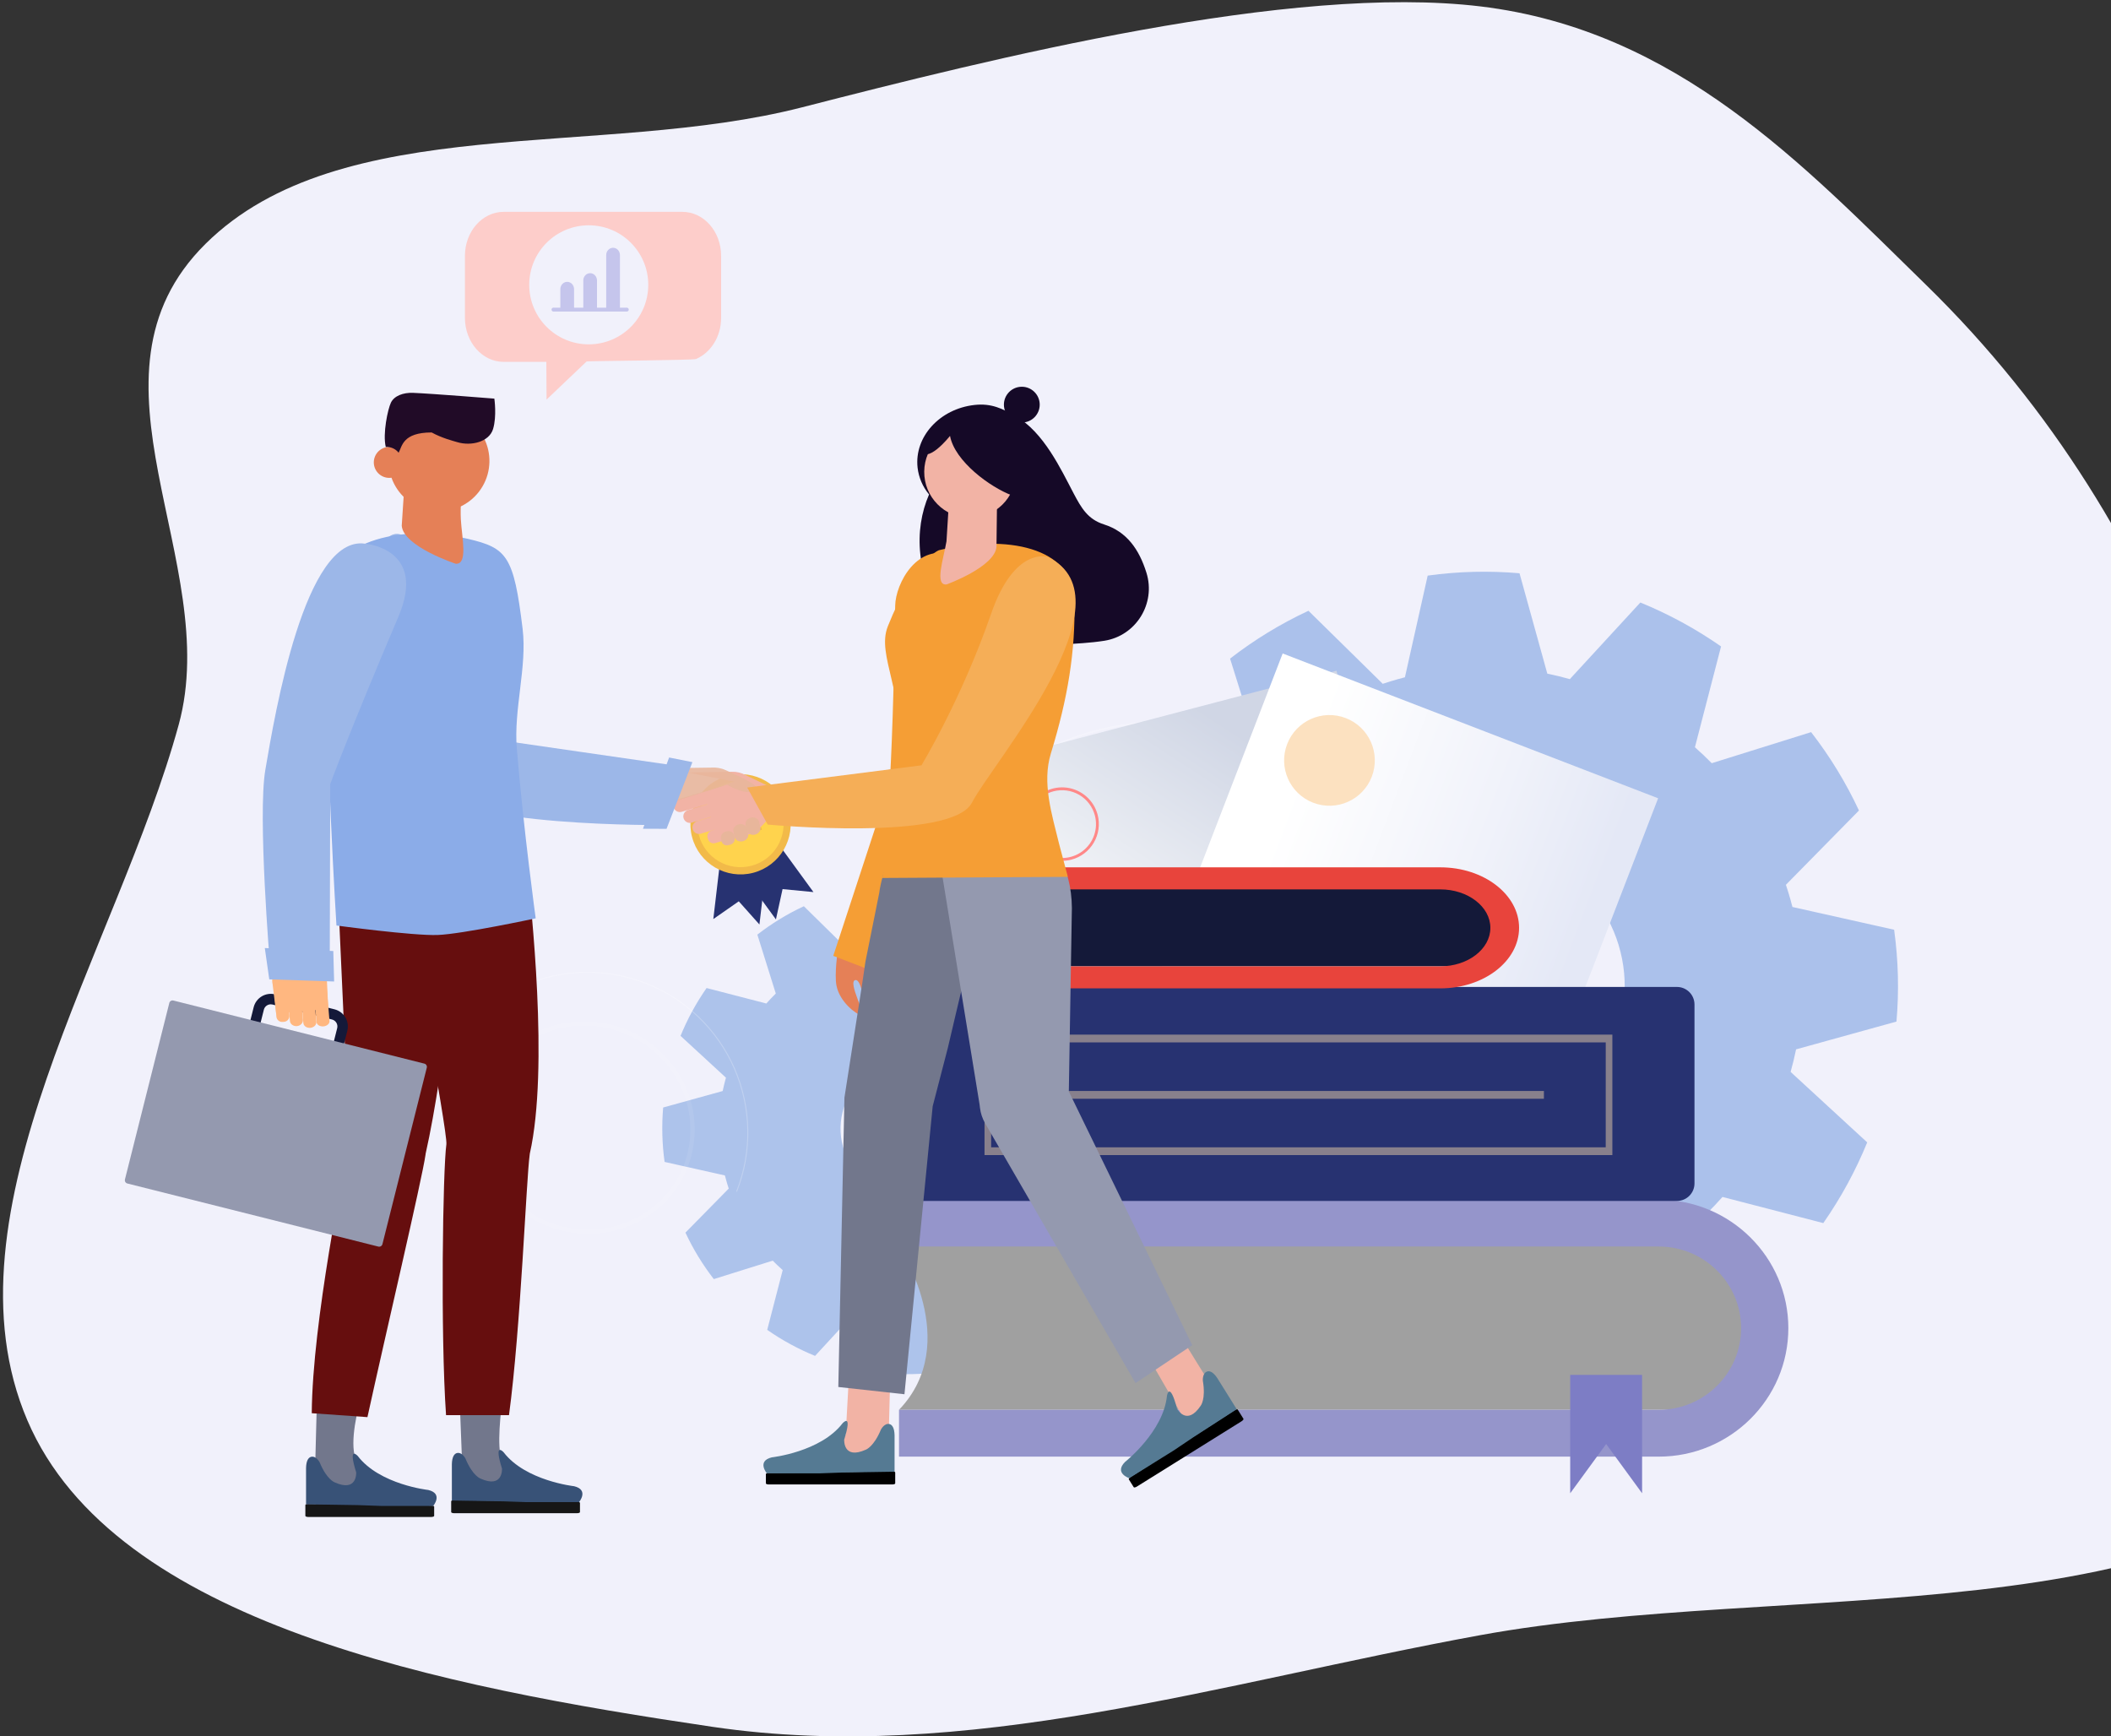<svg width="558" height="459" viewBox="0 0 558 459" fill="none" xmlns="http://www.w3.org/2000/svg">
    <rect x="0" y="0" width="558" height="459" fill="#333333" stroke="none"/>
    <path fill-rule="evenodd" clip-rule="evenodd" d="M508.944 75.138C542.983 108.376 565.164 145.819 581.496 187.336C605.98 249.573 673.235 317.136 627.361 376.154C582.504 433.863 472.828 417.329 391.104 432.276C322.389 444.844 255.325 466.386 188.261 456.465C117.06 445.931 30.286 429.29 7.247 375.489C-16.304 320.493 31.033 250.74 47.242 191.556C59.039 148.485 18.707 99.736 54.325 64.46C90.045 29.083 158.534 42.088 212.013 28.367C262.151 15.503 341.181 -4.364 391.389 1.702C443.318 7.977 476.724 43.676 508.944 75.138Z" fill="#F1F1FB"/>
    <path opacity="0.81" d="M452.461 201.745C451.03 200.283 449.55 198.877 448.02 197.528L454.927 170.878C448.265 166.234 441.111 162.34 433.593 159.268L414.957 179.519C412.994 178.966 411.01 178.485 409.003 178.075L401.653 151.536C393.565 150.835 385.423 151.042 377.381 152.154L371.362 179.034C370.129 179.35 368.899 179.69 367.67 180.07C366.941 180.292 366.218 180.522 365.501 180.76L345.864 161.451C338.506 164.879 331.556 169.121 325.143 174.097L333.368 200.381C331.906 201.812 330.5 203.292 329.151 204.822L302.501 197.915C297.856 204.576 293.963 211.731 290.891 219.248L311.14 237.883C310.587 239.845 310.106 241.83 309.696 243.836L283.157 251.187C282.452 259.276 282.655 267.419 283.763 275.462L310.643 281.483C310.959 282.715 311.299 283.946 311.679 285.175C311.901 285.904 312.131 286.627 312.369 287.344L293.06 306.98C296.488 314.337 300.73 321.287 305.706 327.7L331.997 319.493C333.427 320.955 334.908 322.361 336.438 323.71L329.531 350.359C336.193 355.005 343.349 358.898 350.868 361.97L369.502 341.721C371.465 342.273 373.449 342.755 375.456 343.164L382.806 369.704C390.895 370.405 399.036 370.198 407.078 369.085L413.092 342.196C414.325 341.88 415.556 341.539 416.784 341.16C417.513 340.937 418.236 340.707 418.953 340.469L438.589 359.779C445.946 356.35 452.896 352.108 459.309 347.132L451.085 320.849C452.547 319.418 453.952 317.937 455.301 316.407L481.951 323.314C486.596 316.653 490.49 309.498 493.561 301.981L473.312 283.347C473.865 281.384 474.346 279.399 474.756 277.393L501.295 270.042C501.996 261.954 501.788 253.812 500.675 245.77L473.796 239.751C473.48 238.52 473.14 237.289 472.76 236.059C472.538 235.331 472.307 234.607 472.069 233.889L491.377 214.253C487.948 206.896 483.707 199.946 478.731 193.533L452.461 201.745ZM427.831 249.757C433.828 269.421 422.748 290.222 403.084 296.217C383.421 302.212 362.621 291.136 356.629 271.472C350.638 251.808 361.713 231.007 381.376 225.012C401.04 219.017 421.838 230.095 427.833 249.759L427.831 249.757Z" fill="#9CB7E8"/>
    <g opacity="0.74">
        <g opacity="0.31">
            <path opacity="0.31" d="M355.546 259.371C355.319 253.23 353.889 247.194 351.337 241.604C348.775 235.95 345.152 230.84 340.662 226.554C331.195 217.525 318.566 212.566 305.484 212.74C299.279 212.829 293.148 214.11 287.425 216.511C281.751 218.873 276.597 222.325 272.252 226.671C267.788 231.149 264.291 236.498 261.981 242.384C259.67 248.271 258.594 254.569 258.821 260.889C259.048 267.03 260.478 273.067 263.03 278.657C265.591 284.31 269.213 289.42 273.701 293.707C283.169 302.735 295.798 307.694 308.879 307.52C315.085 307.432 321.217 306.151 326.94 303.749C332.614 301.388 337.769 297.936 342.113 293.589C346.578 289.111 350.074 283.763 352.385 277.876C354.696 271.99 355.772 265.691 355.546 259.371ZM290.623 302.309C284.817 300.045 279.513 296.663 275.012 292.355C270.698 288.233 267.216 283.323 264.753 277.888C262.304 272.521 260.931 266.726 260.713 260.83C260.496 254.769 261.528 248.727 263.745 243.081C265.961 237.435 269.315 232.305 273.598 228.009C277.768 223.836 282.717 220.522 288.164 218.254C293.665 215.946 299.558 214.716 305.522 214.628C318.101 214.46 330.244 219.227 339.35 227.906C343.663 232.026 347.144 236.936 349.607 242.369C352.057 247.736 353.43 253.532 353.649 259.428C353.865 265.49 352.833 271.532 350.617 277.178C348.4 282.824 345.047 287.954 340.764 292.249C336.593 296.422 331.643 299.735 326.196 302.002C320.695 304.31 314.803 305.541 308.838 305.628C302.607 305.725 296.419 304.597 290.623 302.309Z" fill="white"/>
        </g>
    </g>
    <g opacity="0.74">
        <path opacity="0.31" d="M374.24 288.758C374.213 288.748 374.189 288.732 374.168 288.713C374.148 288.693 374.131 288.669 374.12 288.643C374.108 288.617 374.102 288.589 374.102 288.56C374.101 288.531 374.107 288.503 374.117 288.477C381.076 270.749 380.715 251.372 373.1 233.913C365.486 216.455 351.529 203.005 333.801 196.052C316.073 189.099 296.696 189.454 279.237 197.069C261.779 204.684 248.33 218.641 241.376 236.368C241.355 236.422 241.314 236.465 241.261 236.488C241.208 236.511 241.148 236.512 241.095 236.491C241.041 236.47 240.998 236.429 240.975 236.376C240.952 236.323 240.951 236.263 240.972 236.21C247.974 218.375 261.501 204.331 279.063 196.668C296.625 189.005 316.119 188.644 333.956 195.644C351.793 202.644 365.834 216.173 373.497 233.735C381.16 251.297 381.521 270.792 374.521 288.629C374.512 288.656 374.497 288.681 374.477 288.702C374.458 288.724 374.434 288.741 374.408 288.753C374.382 288.765 374.353 288.772 374.324 288.772C374.296 288.773 374.267 288.768 374.24 288.758Z" fill="white"/>
    </g>
    <path opacity="0.79" d="M275.677 263.447C274.828 262.58 273.951 261.746 273.043 260.946L277.136 245.149C273.187 242.395 268.946 240.087 264.489 238.266L253.439 250.268C252.275 249.942 251.098 249.654 249.909 249.405L245.556 233.677C240.761 233.261 235.935 233.384 231.168 234.043L227.599 249.977C226.868 250.165 226.138 250.365 225.409 250.588C224.978 250.719 224.549 250.856 224.123 250.999L212.483 239.553C208.118 241.587 203.995 244.105 200.191 247.059L205.067 262.638C204.2 263.487 203.367 264.364 202.567 265.27L186.769 261.179C184.016 265.128 181.708 269.369 179.887 273.826L191.889 284.877C191.562 286.04 191.274 287.217 191.026 288.406L175.294 292.762C174.882 297.556 175.009 302.382 175.672 307.147L191.606 310.717C191.794 311.447 191.994 312.177 192.217 312.906C192.348 313.338 192.485 313.766 192.628 314.192L181.182 325.832C183.214 330.195 185.729 334.316 188.679 338.119L204.259 333.243C205.107 334.11 205.984 334.943 206.89 335.743L202.8 351.541C206.749 354.294 210.99 356.602 215.446 358.423L226.497 346.421C227.661 346.748 228.837 347.036 230.026 347.284L234.379 363.006C239.174 363.422 244 363.299 248.768 362.64L252.337 346.704C253.067 346.516 253.798 346.316 254.526 346.093C254.958 345.962 255.387 345.825 255.813 345.682L267.456 357.135C271.819 355.103 275.94 352.588 279.743 349.638L274.867 334.058C275.734 333.21 276.567 332.332 277.367 331.426L293.165 335.517C295.918 331.568 298.226 327.327 300.047 322.871L288.045 311.82C288.372 310.656 288.66 309.48 288.908 308.291L304.64 303.934C305.055 299.139 304.932 294.313 304.272 289.546L288.338 285.976C288.15 285.246 287.95 284.516 287.727 283.789C287.596 283.357 287.459 282.928 287.316 282.502L298.763 270.863C296.73 266.5 294.215 262.378 291.265 258.576L275.677 263.447ZM256.999 293.153C258.026 296.52 258.031 300.116 257.014 303.487C255.997 306.857 254.003 309.85 251.285 312.088C248.567 314.325 245.246 315.706 241.743 316.056C238.24 316.406 234.712 315.71 231.604 314.055C228.497 312.4 225.95 309.861 224.286 306.758C222.622 303.656 221.915 300.13 222.255 296.625C222.595 293.121 223.966 289.797 226.196 287.072C228.425 284.347 231.412 282.345 234.78 281.318C237.016 280.636 239.364 280.401 241.691 280.627C244.018 280.853 246.277 281.534 248.341 282.633C250.404 283.732 252.23 285.227 253.716 287.032C255.202 288.837 256.317 290.917 256.999 293.153Z" fill="#9CB7E8"/>
    <g opacity="0.74">
        <g opacity="0.31">
            <path opacity="0.31" d="M183.613 297.607C183.478 293.967 182.631 290.388 181.118 287.075C179.6 283.723 177.452 280.694 174.791 278.153C169.179 272.801 161.692 269.863 153.938 269.967C150.259 270.02 146.625 270.779 143.233 272.203C139.87 273.603 136.815 275.649 134.24 278.225C131.593 280.88 129.521 284.05 128.151 287.54C126.782 291.029 126.144 294.763 126.278 298.509C126.413 302.149 127.261 305.728 128.773 309.042C130.291 312.393 132.439 315.422 135.1 317.963C140.713 323.315 148.199 326.254 155.953 326.15C159.632 326.097 163.266 325.339 166.659 323.915C170.022 322.515 173.078 320.469 175.653 317.893C178.3 315.238 180.372 312.068 181.742 308.578C183.111 305.089 183.749 301.355 183.615 297.609L183.613 297.607ZM145.13 323.061C141.688 321.718 138.544 319.713 135.875 317.159C133.318 314.716 131.253 311.805 129.794 308.584C128.342 305.403 127.528 301.967 127.399 298.472C127.27 294.879 127.882 291.298 129.196 287.951C130.51 284.604 132.497 281.563 135.036 279.016C137.508 276.543 140.441 274.578 143.669 273.233C146.93 271.866 150.423 271.137 153.959 271.085C161.415 270.986 168.613 273.812 174.011 278.957C176.567 281.4 178.631 284.31 180.091 287.53C181.543 290.712 182.358 294.148 182.487 297.644C182.616 301.237 182.004 304.818 180.69 308.165C179.377 311.512 177.389 314.554 174.85 317.1C172.378 319.573 169.445 321.537 166.217 322.881C162.956 324.249 159.463 324.979 155.927 325.031C152.234 325.087 148.566 324.418 145.13 323.061Z" fill="white"/>
        </g>
    </g>
    <g opacity="0.74">
        <path opacity="0.31" d="M194.693 315.026C194.677 315.02 194.662 315.011 194.649 314.999C194.636 314.987 194.626 314.972 194.619 314.956C194.612 314.94 194.609 314.922 194.609 314.905C194.61 314.887 194.613 314.87 194.621 314.854C198.717 304.419 198.5 292.785 194.017 282.51C189.535 272.236 181.155 264.162 170.721 260.067C160.286 255.971 148.652 256.188 138.377 260.67C128.103 265.152 120.029 273.532 115.934 283.967C115.921 283.998 115.897 284.024 115.866 284.037C115.835 284.051 115.799 284.052 115.768 284.039C115.736 284.027 115.711 284.002 115.697 283.971C115.684 283.94 115.683 283.905 115.695 283.873C119.817 273.375 127.94 264.945 138.277 260.436C148.615 255.927 160.32 255.709 170.818 259.831C181.316 263.952 189.747 272.075 194.256 282.413C198.765 292.751 198.982 304.456 194.861 314.954C194.855 314.97 194.845 314.984 194.834 314.996C194.822 315.009 194.808 315.019 194.792 315.025C194.777 315.032 194.76 315.036 194.743 315.036C194.726 315.036 194.709 315.033 194.693 315.026Z" fill="white"/>
    </g>
    <path d="M353.275 177.299L255.542 202.92L289.177 331.222L386.91 305.601L353.275 177.299Z" fill="url(#paint0_linear)"/>
    <path d="M191.638 216.643L188.551 242.949L195.28 238.257L200.74 244.38L203.827 218.072L191.638 216.643Z" fill="#273271"/>
    <path d="M199.424 214.403L215.019 235.813L206.855 235.027L205.101 243.039L189.504 221.631L199.424 214.403Z" fill="#273271"/>
    <path d="M199.106 230.715C206.185 228.859 210.419 221.616 208.564 214.537C206.708 207.458 199.465 203.224 192.386 205.08C185.307 206.936 181.073 214.179 182.929 221.258C184.784 228.337 192.027 232.571 199.106 230.715Z" fill="#F2BA49"/>
    <path d="M198.629 228.86C204.712 227.266 208.35 221.042 206.755 214.959C205.161 208.877 198.937 205.238 192.854 206.833C186.772 208.428 183.134 214.651 184.728 220.734C186.323 226.817 192.546 230.455 198.629 228.86Z" fill="#FFD34D"/>
    <path d="M283.207 227.239C281.349 227.726 279.389 227.651 277.573 227.024C275.758 226.397 274.169 225.246 273.008 223.716C271.847 222.186 271.166 220.346 271.05 218.429C270.934 216.512 271.389 214.604 272.358 212.945C273.327 211.287 274.765 209.953 276.492 209.112C278.219 208.271 280.156 207.961 282.059 208.221C283.962 208.481 285.745 209.299 287.183 210.572C288.621 211.845 289.65 213.516 290.138 215.374C290.791 217.866 290.427 220.516 289.128 222.741C287.828 224.965 285.699 226.583 283.207 227.239ZM278.473 209.178C276.758 209.628 275.216 210.576 274.04 211.902C272.865 213.228 272.109 214.874 271.869 216.63C271.628 218.385 271.914 220.173 272.69 221.767C273.466 223.36 274.697 224.688 276.227 225.582C277.757 226.475 279.518 226.895 281.287 226.788C283.057 226.681 284.754 226.052 286.165 224.98C287.577 223.908 288.638 222.441 289.216 220.766C289.794 219.09 289.862 217.281 289.411 215.567C288.805 213.271 287.313 211.309 285.263 210.111C283.212 208.913 280.77 208.578 278.473 209.178Z" fill="#FF8888"/>
    <path d="M199.915 213.768L190.105 216.34L190.296 217.068L200.106 214.496L199.915 213.768Z" fill="#F2BA49"/>
    <path d="M200.552 216.196L190.742 218.768L190.933 219.496L200.742 216.924L200.552 216.196Z" fill="#F2BA49"/>
    <path d="M201.19 218.625L191.381 221.196L191.572 221.925L201.381 219.353L201.19 218.625Z" fill="#F2BA49"/>
    <path d="M258.228 197.409L220.38 207.331L220.482 207.722L258.33 197.8L258.228 197.409Z" fill="#9DA7B2"/>
    <path d="M259.624 203.704L221.671 213.486L221.772 213.878L259.725 204.096L259.624 203.704Z" fill="#9DA7B2"/>
    <path d="M438.292 211.017L339.046 172.741L288.798 303.028L388.044 341.304L438.292 211.017Z" fill="url(#paint1_linear)"/>
    <path d="M263.634 197.435L244.805 218.005L253.44 218.14L254.336 226.728L273.164 206.158L263.634 197.435Z" fill="#005EB3"/>
    <path d="M271.66 200.315L271.807 228.2L265.316 222.503L258.886 228.267L258.741 200.383L271.66 200.315Z" fill="#0072D9"/>
    <path d="M362.601 205.32C364.983 199.143 361.907 192.205 355.73 189.823C349.554 187.44 342.615 190.517 340.233 196.693C337.851 202.87 340.927 209.808 347.104 212.19C353.28 214.572 360.219 211.496 362.601 205.32Z" fill="#FCE1C0"/>
    <path d="M262.723 210.529C260.836 209.8 259.208 208.529 258.044 206.875C256.88 205.222 256.232 203.26 256.183 201.239C256.133 199.217 256.685 197.226 257.767 195.518C258.849 193.809 260.413 192.46 262.262 191.641C264.111 190.821 266.161 190.568 268.154 190.914C270.146 191.26 271.991 192.189 273.456 193.583C274.92 194.978 275.939 196.775 276.382 198.748C276.825 200.721 276.673 202.781 275.946 204.668C274.968 207.197 273.026 209.235 270.547 210.334C268.067 211.432 265.254 211.503 262.723 210.529ZM269.802 192.188C268.062 191.516 266.161 191.376 264.34 191.786C262.52 192.195 260.862 193.134 259.576 194.486C258.289 195.837 257.433 197.54 257.114 199.378C256.796 201.216 257.029 203.108 257.786 204.813C258.542 206.519 259.787 207.962 261.364 208.959C262.94 209.957 264.777 210.465 266.642 210.419C268.507 210.373 270.317 209.775 271.842 208.7C273.367 207.625 274.539 206.122 275.21 204.382C276.107 202.046 276.04 199.45 275.024 197.164C274.009 194.878 272.128 193.088 269.794 192.188H269.802Z" fill="#F2BA49"/>
    <path d="M262.528 196.251L262.243 196.99L272.204 200.832L272.489 200.092L262.528 196.251Z" fill="#F2BA49"/>
    <path d="M261.576 198.716L261.291 199.456L271.252 203.297L271.537 202.558L261.576 198.716Z" fill="#F2BA49"/>
    <path d="M260.626 201.182L260.341 201.922L270.302 205.764L270.587 205.024L260.626 201.182Z" fill="#F2BA49"/>
    <path d="M237.636 329.508C237.636 329.508 254.597 354.989 237.636 372.675H445.027C445.027 372.675 466.265 367.975 466.265 351.092C466.265 334.208 459.395 322.912 428.796 323.941C398.197 324.97 237.636 329.508 237.636 329.508Z" fill="#A0A0A0"/>
    <path d="M237.636 385.051H438.45C457.343 385.051 472.711 369.818 472.711 351.092C472.711 332.366 457.343 317.133 438.45 317.133H237.636V329.508H438.45C450.457 329.508 460.224 339.193 460.224 351.092C460.224 362.99 450.457 372.675 438.45 372.675H237.636V385.051Z" fill="#9595CB"/>
    <path d="M243.423 317.464H443.265C445.827 317.464 447.904 315.387 447.904 312.825V265.532C447.904 262.97 445.827 260.893 443.265 260.893H243.423C240.86 260.893 238.783 262.97 238.783 265.532V312.825C238.783 315.387 240.86 317.464 243.423 317.464Z" fill="#273271"/>
    <g opacity="0.67">
        <path opacity="0.67" d="M260.238 273.498H426.194V305.345H260.238V273.498ZM424.447 275.552H261.989V303.29H424.441L424.447 275.552Z" fill="#FFE0AE"/>
    </g>
    <g opacity="0.67">
        <path opacity="0.67" d="M408.1 288.394H280.672V290.449H408.1V288.394Z" fill="#FFE0AE"/>
    </g>
    <path d="M415.052 394.734L424.554 381.72L434.056 394.734V363.443H415.052V394.734Z" fill="#7D7DC5"/>
    <path d="M258.701 235.103C258.701 235.103 269.008 247.107 258.701 255.44H384.719C384.719 255.44 397.619 253.226 397.619 245.271C397.619 237.317 393.444 231.997 374.854 232.482C356.264 232.967 258.701 235.103 258.701 235.103Z" fill="#141939"/>
    <path d="M258.701 261.269H380.72C392.2 261.269 401.538 254.093 401.538 245.271C401.538 236.45 392.2 229.274 380.72 229.274H258.701V235.103H380.72C388.017 235.103 393.95 239.665 393.95 245.271C393.95 250.878 388.015 255.44 380.72 255.44H258.701V261.269Z" fill="#E8443C"/>
    <path d="M121.505 370.116L122.179 387.542L121.357 396.029C121.293 396.374 121.305 396.728 121.391 397.068C121.477 397.408 121.635 397.725 121.855 397.998C122.076 398.271 122.352 398.494 122.666 398.65C122.98 398.806 123.324 398.893 123.674 398.904C130.809 399.123 149.075 399.605 149.564 398.812C151.861 395.097 142.112 391.319 133.884 387.694C129.177 385.622 134.635 358.948 134.635 358.948L121.505 370.116Z" fill="#72778C"/>
    <path d="M117.992 302.485C117.058 309.152 116.402 352.387 117.903 374.089H134.543C137.675 350.805 139.105 311.723 140.016 305.205C140.028 305.122 140.034 305.032 140.044 304.956C145.164 282.309 140.317 239.035 139.388 230.018C138.967 225.939 129.632 221.516 120.222 221.73C110.811 221.944 106.178 217.945 106.453 230.056C106.624 237.648 118.434 299.327 117.992 302.485Z" fill="#660E0E"/>
    <path d="M83.766 370.116L83.315 387.542L83.184 396.029C83.121 396.373 83.132 396.727 83.218 397.066C83.303 397.405 83.461 397.722 83.68 397.995C83.899 398.268 84.174 398.49 84.487 398.647C84.8 398.804 85.143 398.891 85.493 398.904C92.627 399.123 110.894 399.605 111.383 398.812C113.679 395.096 100.858 391.835 95.701 388.127C89.089 383.372 98.883 358.946 98.883 358.946L83.766 370.116Z" fill="#72778C"/>
    <path d="M91.983 302.485C91.048 309.152 82.6 348.987 82.406 373.571L97.126 374.608C101.723 353.556 111.565 311.723 112.483 305.205C112.496 305.122 112.499 305.032 112.511 304.956C117.631 282.309 122.206 237.926 122.008 228.996C121.733 216.883 111.846 207.519 102.438 207.733C93.029 207.947 88.866 218.347 89.142 230.46C89.31 238.064 92.424 299.327 91.983 302.485Z" fill="#660E0E"/>
    <path d="M114.763 400.712V398.272C114.763 398.111 114.417 397.98 114.003 397.98L81.481 397.552C81.063 397.552 80.716 397.681 80.716 397.844V400.71C80.716 400.869 81.061 401 81.481 401H114.003C114.419 400.993 114.763 400.87 114.763 400.712Z" fill="#161616"/>
    <path d="M100.641 398.077H114.51C114.51 398.077 117.233 394.829 113.196 393.864C113.196 393.864 100.381 392.456 94.589 384.909C94.589 384.909 91.865 381.839 94.147 389.212C94.147 389.212 94.493 394.565 88.449 391.843C88.449 391.843 86.377 391.134 84.5 386.577C84.5 386.577 83.58 384.728 82.171 385.12C81.613 385.303 80.942 385.955 80.898 388.069V397.65L94.505 397.864L100.641 398.077Z" fill="#385277"/>
    <path d="M153.304 399.714V397.274C153.304 397.113 152.959 396.982 152.544 396.982L120.026 396.554C119.606 396.554 119.261 396.683 119.261 396.846V399.712C119.261 399.871 119.606 400.002 120.026 400.002H152.544C152.961 400.004 153.304 399.872 153.304 399.714Z" fill="#161616"/>
    <path d="M139.185 397.079H153.054C153.054 397.079 155.777 393.831 151.74 392.866C151.74 392.866 138.925 391.458 133.133 383.911C133.133 383.911 130.409 380.841 132.691 388.214C132.691 388.214 133.037 393.567 126.993 390.845C126.993 390.845 124.921 390.136 123.044 385.579C123.044 385.579 122.124 383.73 120.715 384.122C120.157 384.305 119.486 384.957 119.442 387.071V396.652L133.049 396.866L139.185 397.079Z" fill="#385277"/>
    <path d="M102.324 142.335C102.324 142.335 107.796 135.556 114.017 154.171C121.813 177.499 135.256 196.114 135.256 196.114L181.262 202.776L176.106 218.098C176.106 218.098 119.936 218.701 114.497 207.911C109.058 197.121 77.477 152.987 102.324 142.335Z" fill="#9CB7E8"/>
    <g opacity="0.2">
        <path opacity="0.2" d="M192.623 207.258L188.685 208.474L195.641 208.731L192.623 207.258Z" fill="black"/>
    </g>
    <path d="M205.227 208.812L196.939 204.817C195.876 204.256 194.687 203.978 193.486 204.009L181.898 204.216L194.125 206.625L187.919 208.709L179.33 211.259C179.101 211.313 178.885 211.412 178.696 211.552C178.507 211.692 178.348 211.869 178.23 212.073C178.112 212.276 178.036 212.502 178.008 212.736C177.98 212.969 178 213.206 178.067 213.432C178.134 213.657 178.247 213.867 178.398 214.048C178.549 214.228 178.735 214.376 178.945 214.482C179.155 214.588 179.385 214.65 179.62 214.664C179.854 214.678 180.09 214.644 180.311 214.564L186.942 212.596L186.954 212.637L181.758 214.179C181.344 214.329 181.003 214.631 180.805 215.024C180.606 215.417 180.566 215.871 180.691 216.294C180.816 216.716 181.098 217.074 181.479 217.295C181.859 217.516 182.31 217.584 182.739 217.484L187.927 215.944L187.94 215.985L184.179 217.1C183.765 217.25 183.424 217.553 183.226 217.946C183.027 218.339 182.986 218.793 183.112 219.215C183.237 219.637 183.519 219.996 183.899 220.217C184.28 220.438 184.731 220.505 185.16 220.405L188.908 219.293V219.318L188.076 219.563C187.687 219.678 187.359 219.942 187.165 220.298C186.971 220.654 186.926 221.073 187.04 221.462L187.149 221.83C187.264 222.219 187.528 222.546 187.884 222.741C188.24 222.935 188.659 222.98 189.048 222.866L190.257 222.512L197.423 220.689C199.84 220.383 202.482 217.123 202.482 217.123L203.229 208.42L205.227 208.812Z" fill="#F2B3A5"/>
    <path opacity="0.9" d="M188.12 202.909C189.399 202.823 190.679 203.057 191.844 203.589C195.336 205.184 200.257 207.431 199.827 208.251C198.907 210.009 196.292 209.667 192.15 207.446L177.432 212.145L182.044 202.993L188.12 202.909Z" fill="#E8B69B"/>
    <path d="M183.026 201.467L176.865 200.239L169.955 219.072L176.188 219.093L183.026 201.467Z" fill="#9CB7E8"/>
    <path d="M197.435 219.558L197.09 218.048C196.893 217.225 197.526 216.367 198.505 216.132C199.484 215.897 200.438 216.375 200.636 217.199L200.982 218.708C201.178 219.532 200.545 220.39 199.566 220.625C198.59 220.859 197.632 220.381 197.435 219.558Z" fill="#E8B69B"/>
    <path d="M194.211 221.314L193.866 219.805C193.669 218.981 194.303 218.123 195.282 217.888C196.261 217.653 197.214 218.131 197.413 218.955L197.758 220.464C197.955 221.288 197.321 222.146 196.342 222.381C195.361 222.616 194.408 222.139 194.211 221.314Z" fill="#E8B69B"/>
    <path d="M190.701 222.367L190.592 221.787C190.543 221.58 190.535 221.365 190.568 221.155C190.601 220.945 190.676 220.743 190.787 220.562C190.898 220.38 191.044 220.223 191.216 220.098C191.389 219.973 191.584 219.883 191.791 219.834L192.186 219.739C192.393 219.689 192.608 219.681 192.818 219.714C193.028 219.748 193.23 219.822 193.411 219.933C193.592 220.045 193.75 220.19 193.875 220.363C194 220.535 194.09 220.73 194.139 220.937L194.206 221.345C194.306 221.762 194.235 222.202 194.01 222.567C193.786 222.933 193.425 223.194 193.008 223.294L192.437 223.43C192.065 223.519 191.674 223.457 191.349 223.258C191.023 223.058 190.791 222.738 190.701 222.367Z" fill="#E8B69B"/>
    <path d="M123.642 142.433C134.003 144.851 135.807 146.88 138.147 166.262C139.355 176.277 135.743 187.5 136.61 197.888C138.438 219.817 141.6 242.754 141.6 242.754C141.6 242.754 122.177 246.919 115.7 247.157C109.223 247.396 88.936 244.654 88.936 244.654C88.936 244.654 85.952 197.919 86.001 157.974C86.02 143.388 105.397 138.184 123.642 142.433Z" fill="#8BACE8"/>
    <path d="M123.044 114.708L107.504 118.852L106.191 138.98C106.635 144.472 120.454 149.019 120.454 149.019C123.743 149.257 122.103 142.224 121.815 137.312C121.483 131.665 123.044 114.708 123.044 114.708Z" fill="url(#paint2_linear)"/>
    <path d="M106.708 118.199C107.975 119.632 109.847 119.839 110.888 118.663C111.929 117.488 111.751 115.369 110.479 113.936C109.206 112.503 107.34 112.295 106.298 113.471C105.257 114.647 105.44 116.766 106.708 118.199Z" fill="#FFB780"/>
    <path d="M96.47 143.716C96.47 143.716 113.02 144.906 105.312 163.007C92.334 193.495 87.294 207.246 87.294 207.246L87.151 259.047L71.365 255.022C71.365 255.022 68.074 215.584 70.136 203.497C72.662 188.693 80.56 141.411 96.47 143.716Z" fill="#9CB7E8"/>
    <path d="M83.115 292.617C82.733 292.617 82.352 292.569 81.982 292.476L66.255 288.521C65.062 288.219 64.036 287.457 63.402 286.402C62.769 285.346 62.578 284.083 62.873 282.887L67.056 266.242C67.206 265.648 67.47 265.09 67.836 264.598C68.201 264.107 68.659 263.692 69.185 263.378C69.71 263.064 70.292 262.856 70.898 262.767C71.504 262.677 72.121 262.708 72.715 262.858L88.441 266.812C89.635 267.116 90.659 267.88 91.292 268.937C91.924 269.993 92.112 271.258 91.815 272.453L87.623 289.103C87.368 290.106 86.787 290.996 85.97 291.632C85.154 292.268 84.15 292.615 83.115 292.617ZM71.57 265.484C71.15 265.485 70.743 265.626 70.413 265.884C70.082 266.142 69.847 266.503 69.745 266.91L65.561 283.555C65.439 284.04 65.515 284.554 65.772 284.983C66.029 285.412 66.445 285.721 66.93 285.843L82.657 289.797C83.142 289.919 83.655 289.843 84.085 289.587C84.513 289.33 84.823 288.913 84.945 288.428L89.129 271.783C89.25 271.298 89.174 270.785 88.917 270.356C88.66 269.927 88.244 269.617 87.759 269.495L72.033 265.541C71.881 265.503 71.726 265.484 71.57 265.484Z" fill="#141939"/>
    <path d="M100.01 329.527L33.67 312.849C33.443 312.791 33.247 312.646 33.126 312.444C33.005 312.243 32.969 312.001 33.026 311.773L44.754 265.125C44.812 264.897 44.957 264.701 45.159 264.58C45.361 264.46 45.602 264.424 45.83 264.481L112.169 281.161C112.397 281.218 112.593 281.364 112.714 281.565C112.835 281.767 112.87 282.008 112.813 282.236L101.086 328.885C101.028 329.112 100.882 329.308 100.681 329.428C100.479 329.548 100.238 329.584 100.01 329.527Z" fill="#9499AF"/>
    <path d="M82.926 261.281L83.663 270.179C83.722 270.885 84.539 271.388 85.487 271.315C86.435 271.236 87.156 270.6 87.099 269.894L86.355 260.998C86.302 260.363 85.566 259.903 84.711 259.974L84.366 260.002C83.523 260.073 82.872 260.646 82.926 261.281Z" fill="#FFB780"/>
    <path d="M79.355 260.466L80.181 270.416C80.246 271.205 81.068 271.781 82.016 271.702C82.966 271.623 83.681 270.92 83.615 270.131L82.79 260.181C82.731 259.47 81.99 258.95 81.135 259.023L80.79 259.05C79.942 259.121 79.297 259.75 79.355 260.466Z" fill="#FFB780"/>
    <path d="M75.76 259.341L76.634 269.873C76.703 270.709 77.528 271.322 78.478 271.244C79.426 271.165 80.139 270.424 80.07 269.588L79.196 259.056C79.134 258.303 78.39 257.75 77.535 257.821L77.19 257.849C76.34 257.919 75.696 258.586 75.76 259.341Z" fill="#FFB780"/>
    <path d="M72.156 258.13L73.056 268.739C73.073 268.939 73.129 269.134 73.221 269.313C73.312 269.492 73.439 269.651 73.592 269.781C73.746 269.911 73.923 270.01 74.115 270.071C74.306 270.133 74.508 270.156 74.709 270.139L75.092 270.108C75.292 270.091 75.488 270.036 75.666 269.944C75.845 269.852 76.004 269.725 76.134 269.572C76.264 269.418 76.363 269.241 76.424 269.049C76.486 268.858 76.509 268.656 76.492 268.456L75.593 257.85C75.578 257.672 75.528 257.499 75.446 257.34C75.364 257.181 75.252 257.04 75.115 256.924C74.979 256.809 74.821 256.721 74.651 256.667C74.481 256.612 74.301 256.592 74.123 256.607L73.401 256.667C73.043 256.697 72.71 256.867 72.477 257.142C72.244 257.416 72.128 257.771 72.156 258.13Z" fill="#FFB780"/>
    <path d="M72.999 267.881L86.763 266.712L86.245 255.574L81.47 253.2L73.545 254.143C73.545 254.143 71.464 257.785 72.056 260.152L72.999 267.881Z" fill="#FFB780"/>
    <path d="M120.36 109.246C117.017 108.102 113.356 108.332 110.183 109.887C107.01 111.441 104.584 114.192 103.438 117.534C103.369 117.738 103.305 117.943 103.245 118.147C102.67 118.099 102.091 118.173 101.547 118.364C101.003 118.555 100.505 118.859 100.086 119.256C99.667 119.653 99.337 120.133 99.117 120.667C98.897 121.2 98.791 121.774 98.808 122.35C98.825 122.927 98.964 123.493 99.215 124.013C99.466 124.532 99.823 124.993 100.265 125.364C100.706 125.736 101.221 126.01 101.775 126.169C102.33 126.328 102.912 126.368 103.483 126.287C104.235 128.414 105.515 130.317 107.202 131.814C108.89 133.312 110.931 134.357 113.133 134.85C115.335 135.344 117.627 135.27 119.792 134.635C121.958 134.001 123.927 132.827 125.515 131.223C127.103 129.62 128.258 127.639 128.871 125.467C129.484 123.295 129.535 121.003 129.02 118.806C128.505 116.609 127.44 114.579 125.925 112.906C124.411 111.233 122.496 109.971 120.361 109.241L120.36 109.246Z" fill="url(#paint3_linear)"/>
    <path d="M130.671 105.371C130.671 105.371 114.321 104.059 109.203 103.847C106.587 103.738 104.196 104.638 103.332 106.437C102.51 108.143 101.122 114.639 101.97 118.156C102.616 118.114 103.263 118.23 103.855 118.494C104.446 118.758 104.965 119.161 105.366 119.67C106.304 118.016 106.38 114.317 114.096 114.317C116.847 115.811 119.542 116.484 120.874 116.883C124.577 117.993 129.315 116.802 130.334 113.402C131.353 110.002 130.671 105.371 130.671 105.371Z" fill="#210B27"/>
    <path d="M88.321 259.454L88.1 251.391L69.997 250.61L71.178 258.883L88.321 259.454Z" fill="#9CB7E8"/>
    <path d="M291.831 138.631C287.558 137.277 285.853 134.342 283.766 130.376C280.416 124.011 275.873 114.205 268.398 109.961C264.979 108.022 262.058 106.554 257.601 107.046C248.388 108.062 241.647 115.476 242.543 123.605C242.838 126.217 243.894 128.684 245.578 130.702C243.539 135.397 242.643 140.853 243.275 146.553C244.917 161.442 251.938 168.967 264.686 168.399C266.872 175.093 268.371 171.108 280.444 170.376C284.265 170.145 288.184 169.972 291.919 169.38C300.314 168.05 305.569 159.52 303.039 151.405C301.107 145.211 297.832 140.53 291.831 138.631Z" fill="url(#paint4_linear)"/>
    <path d="M221.466 251.116C221.466 251.116 220.494 257.564 221.121 260.613C221.984 264.814 226.128 268.038 227.682 268.383C229.236 268.729 223.883 259.405 226.128 259.059C227.594 258.886 228.373 264.585 228.373 264.585C228.373 264.585 229.927 266.139 229.927 263.549C229.927 260.959 229.927 255.951 228.891 253.361C227.855 250.771 221.466 251.116 221.466 251.116Z" fill="url(#paint5_linear)"/>
    <path d="M270.613 111.668C273.211 111.382 275.084 109.044 274.798 106.447C274.511 103.85 272.174 101.977 269.577 102.263C266.979 102.549 265.106 104.887 265.392 107.484C265.679 110.081 268.016 111.954 270.613 111.668Z" fill="#150927"/>
    <path d="M252.071 146.923C242.536 143.15 236.704 154.297 236.626 160.097C236.163 192.386 235.177 207.167 235.177 207.167L220.257 252.67L229.236 256.124C229.236 256.124 249.01 222.184 251.945 210.594C255.54 196.404 267.164 151.141 252.071 146.923Z" fill="#F59E35"/>
    <path d="M234.85 383.667C234.897 379.572 235.135 370.607 235.251 366.428C235.259 366.139 235.209 365.852 235.103 365.584C234.997 365.315 234.838 365.07 234.636 364.865C234.433 364.659 234.191 364.496 233.924 364.386C233.657 364.276 233.371 364.221 233.082 364.225L226.376 364.296C225.821 364.301 225.289 364.522 224.893 364.911C224.497 365.3 224.267 365.828 224.252 366.383L223.548 379.188C221.572 382.543 224.737 385.877 225.955 385.864L232.728 385.784C233.288 385.778 233.824 385.554 234.221 385.158C234.617 384.762 234.843 384.227 234.85 383.667Z" fill="#F2B3A5"/>
    <path d="M322.221 369.446C321.644 368.828 310.801 351.156 310.801 351.156L302.304 356.617L313.308 375.645L322.221 369.446Z" fill="#F2B3A5"/>
    <path d="M246.537 292.436L250.545 276.989C251.949 271.094 253.278 265.185 254.758 259.308L259.113 241.654C260.639 235.783 262.096 229.9 263.685 224.042L237.094 217.826C236.363 223.852 233.186 230.106 232.392 236.12L228.756 254.224C227.916 260.228 226.925 266.204 226.008 272.192L223.209 290.15L221.59 366.642L239.076 368.559L246.537 292.436Z" fill="#72778C"/>
    <path d="M247.642 222.646L258.932 291.985L259.034 292.849C259.209 294.281 259.669 295.663 260.386 296.915L300.161 365.613L315.141 355.581L281.038 285.465L282.493 290.398L283.296 242.156C283.814 230.76 279.257 222.127 272.894 222.265L247.642 222.646Z" fill="#9499AF"/>
    <path d="M248.183 145.443C248.183 145.443 241.739 147.895 234.678 165.564C231.57 173.334 239.441 183.098 237.564 201.612C235.4 222.959 233.193 232.086 233.193 232.086L282.266 231.796L279.963 223.128C278.036 215.218 275.389 206.942 277.777 199.158C282.257 184.554 284.269 172.367 284.02 158.738C283.754 144.514 265.954 141.224 248.183 145.443Z" fill="#F59E35"/>
    <path d="M202.447 392.116V389.666C202.447 389.504 202.793 389.372 203.21 389.372L235.864 388.942C236.285 388.942 236.632 389.074 236.632 389.236V392.114C236.632 392.273 236.287 392.406 235.864 392.406H203.21C202.793 392.408 202.447 392.277 202.447 392.116Z" fill="black"/>
    <path d="M216.627 389.471H202.701C202.701 389.471 199.968 386.211 204.02 385.24C204.02 385.24 216.888 383.828 222.703 376.249C222.703 376.249 225.438 373.167 223.147 380.566C223.147 380.566 222.802 385.941 228.874 383.208C228.874 383.208 230.946 382.495 232.846 377.919C232.846 377.919 233.771 376.061 235.184 376.457C235.743 376.641 236.417 377.296 236.462 379.418V389.037L222.8 389.251L216.627 389.471Z" fill="#557A93"/>
    <path d="M299.678 393.133L298.381 391.061C298.295 390.923 298.517 390.629 298.873 390.408L326.352 372.762C326.709 372.539 327.073 372.466 327.16 372.604L328.683 375.046C328.767 375.181 328.541 375.478 328.185 375.7L300.481 392.983C300.12 393.197 299.762 393.268 299.678 393.133Z" fill="black"/>
    <path d="M310.308 383.381L308.483 384.519L307.041 385.415L298.492 390.747C298.492 390.747 294.446 389.428 297.371 386.46C297.371 386.46 307.542 378.451 308.465 368.944C308.465 368.944 309.156 364.881 311.128 372.375C311.128 372.375 313.673 377.123 317.386 371.586C317.386 371.586 318.767 369.885 317.952 365C317.952 365 317.753 362.928 319.161 362.522C319.734 362.383 320.651 362.581 321.811 364.36L322.329 365.185L323.151 366.502L326.905 372.522L315.427 379.934L310.308 383.381Z" fill="#557A93"/>
    <path d="M251.292 125.271L263.621 125.916L263.4 144.486C263.055 149.847 250.184 154.501 250.184 154.501C246.981 154.788 249.381 147.824 250.184 143.094L251.292 125.271Z" fill="#F2B3A5"/>
    <path d="M276.907 147.219C276.907 147.219 268.175 144.315 261.959 162.302C254.16 184.842 243.572 202.304 243.572 202.304L197.509 208.175L202.927 217.967C202.927 217.967 251.591 222.536 256.919 212.164C262.248 201.791 299.997 158.22 276.907 147.219Z" fill="#F5AE57"/>
    <path d="M268.567 124.879C268.629 118.179 263.247 112.696 256.546 112.634C249.845 112.572 244.363 117.954 244.301 124.655C244.239 131.356 249.621 136.838 256.321 136.9C263.022 136.962 268.505 131.58 268.567 124.879Z" fill="url(#paint6_linear)"/>
    <path d="M267.51 116.705C269.853 118.777 270.478 122.837 269.96 125.919C269.308 129.797 270.456 132.054 267.524 130.964C261.76 128.822 252.36 121.941 251.12 115.224C251.12 115.224 244.711 123.339 243.228 118.615C243.164 118.413 243.269 118.035 243.476 117.558C244.918 114.255 247.221 113.119 250.742 112.345C253.232 111.798 255.936 109.928 260.93 112.38C262.75 113.274 265.989 115.364 267.51 116.705Z" fill="url(#paint7_linear)"/>
    <path d="M180.379 56H133.132C127.48 56 122.897 61.204 122.897 67.626V84.029C122.897 90.449 127.478 95.655 133.132 95.655H144.412L144.472 105.625L155.066 95.541C155.836 95.424 183.254 95.211 183.96 94.911C187.844 93.264 190.611 89.018 190.611 84.033V67.629C190.611 61.204 186.031 56 180.379 56Z" fill="#FDCDCA"/>
    <path d="M155.621 91.026C164.311 91.026 171.356 83.981 171.356 75.29C171.356 66.6 164.311 59.555 155.621 59.555C146.931 59.555 139.886 66.6 139.886 75.29C139.886 83.981 146.931 91.026 155.621 91.026Z" fill="#F1F1FB"/>
    <path opacity="0.78" d="M146.3 81.329H148.112V76.437C148.112 75.372 148.925 74.505 149.926 74.505C150.928 74.505 151.741 75.368 151.741 76.437V81.331H154.176V74.144C154.176 73.079 154.989 72.212 155.99 72.212C156.992 72.212 157.805 73.075 157.805 74.144V81.331H160.238V67.432C160.238 66.36 161.053 65.497 162.053 65.497C163.053 65.497 163.868 66.36 163.868 67.429V81.327H165.679C165.816 81.327 165.948 81.382 166.045 81.479C166.142 81.576 166.197 81.708 166.197 81.845C166.197 81.983 166.142 82.114 166.045 82.211C165.948 82.309 165.816 82.363 165.679 82.363H146.3C146.163 82.363 146.031 82.309 145.934 82.211C145.837 82.114 145.782 81.983 145.782 81.845C145.782 81.708 145.837 81.576 145.934 81.479C146.031 81.382 146.163 81.327 146.3 81.327V81.329Z" fill="#B8B8E8"/>
    <defs>
        <linearGradient id="paint0_linear" x1="300.131" y1="288.777" x2="351.58" y2="209.584" gradientUnits="userSpaceOnUse">
            <stop offset="0.03" stop-color="white"/>
            <stop offset="0.41" stop-color="#F0F2F6"/>
            <stop offset="1" stop-color="#D0D6E5"/>
        </linearGradient>
        <linearGradient id="paint1_linear" x1="325.72" y1="242.69" x2="407.911" y2="273.771" gradientUnits="userSpaceOnUse">
            <stop offset="0.03" stop-color="white"/>
            <stop offset="0.63" stop-color="#F0F2FA"/>
            <stop offset="1" stop-color="#E4E8F6"/>
        </linearGradient>
        <linearGradient id="paint2_linear" x1="8013.89" y1="18360.7" x2="8428.84" y2="14828.6" gradientUnits="userSpaceOnUse">
            <stop offset="0.07" stop-color="#EADFCF"/>
            <stop offset="0.8" stop-color="#E58057"/>
        </linearGradient>
        <linearGradient id="paint3_linear" x1="-73702.5" y1="-6184.45" x2="-73134.7" y2="-9406.07" gradientUnits="userSpaceOnUse">
            <stop offset="0.07" stop-color="#EADFCF"/>
            <stop offset="0.8" stop-color="#E58057"/>
        </linearGradient>
        <linearGradient id="paint4_linear" x1="-371069" y1="15304.5" x2="-353974" y2="39146.8" gradientUnits="userSpaceOnUse">
            <stop offset="0.15" stop-color="#884C59"/>
            <stop offset="0.25" stop-color="#6D3C4D"/>
            <stop offset="0.39" stop-color="#47263D"/>
            <stop offset="0.53" stop-color="#2B1631"/>
            <stop offset="0.64" stop-color="#1B0C2A"/>
            <stop offset="0.73" stop-color="#150927"/>
        </linearGradient>
        <linearGradient id="paint5_linear" x1="10466.8" y1="20628.2" x2="9917.87" y2="20645.8" gradientUnits="userSpaceOnUse">
            <stop offset="0.07" stop-color="#EADFCF"/>
            <stop offset="0.8" stop-color="#E58057"/>
        </linearGradient>
        <linearGradient id="paint6_linear" x1="27959.5" y1="-37129.2" x2="27965.2" y2="-37739.5" gradientUnits="userSpaceOnUse">
            <stop stop-color="#F2B3A5"/>
            <stop offset="0.32" stop-color="#F2B5A8"/>
            <stop offset="0.51" stop-color="#F4BCB0"/>
            <stop offset="0.67" stop-color="#F6C8BE"/>
            <stop offset="0.8" stop-color="#F9D9D2"/>
            <stop offset="0.93" stop-color="#FCEFEC"/>
            <stop offset="1" stop-color="white"/>
        </linearGradient>
        <linearGradient id="paint7_linear" x1="-151120" y1="8791.18" x2="-148185" y2="16430.3" gradientUnits="userSpaceOnUse">
            <stop offset="0.15" stop-color="#884C59"/>
            <stop offset="0.25" stop-color="#6D3C4D"/>
            <stop offset="0.39" stop-color="#47263D"/>
            <stop offset="0.53" stop-color="#2B1631"/>
            <stop offset="0.64" stop-color="#1B0C2A"/>
            <stop offset="0.73" stop-color="#150927"/>
        </linearGradient>
    </defs>
</svg>
